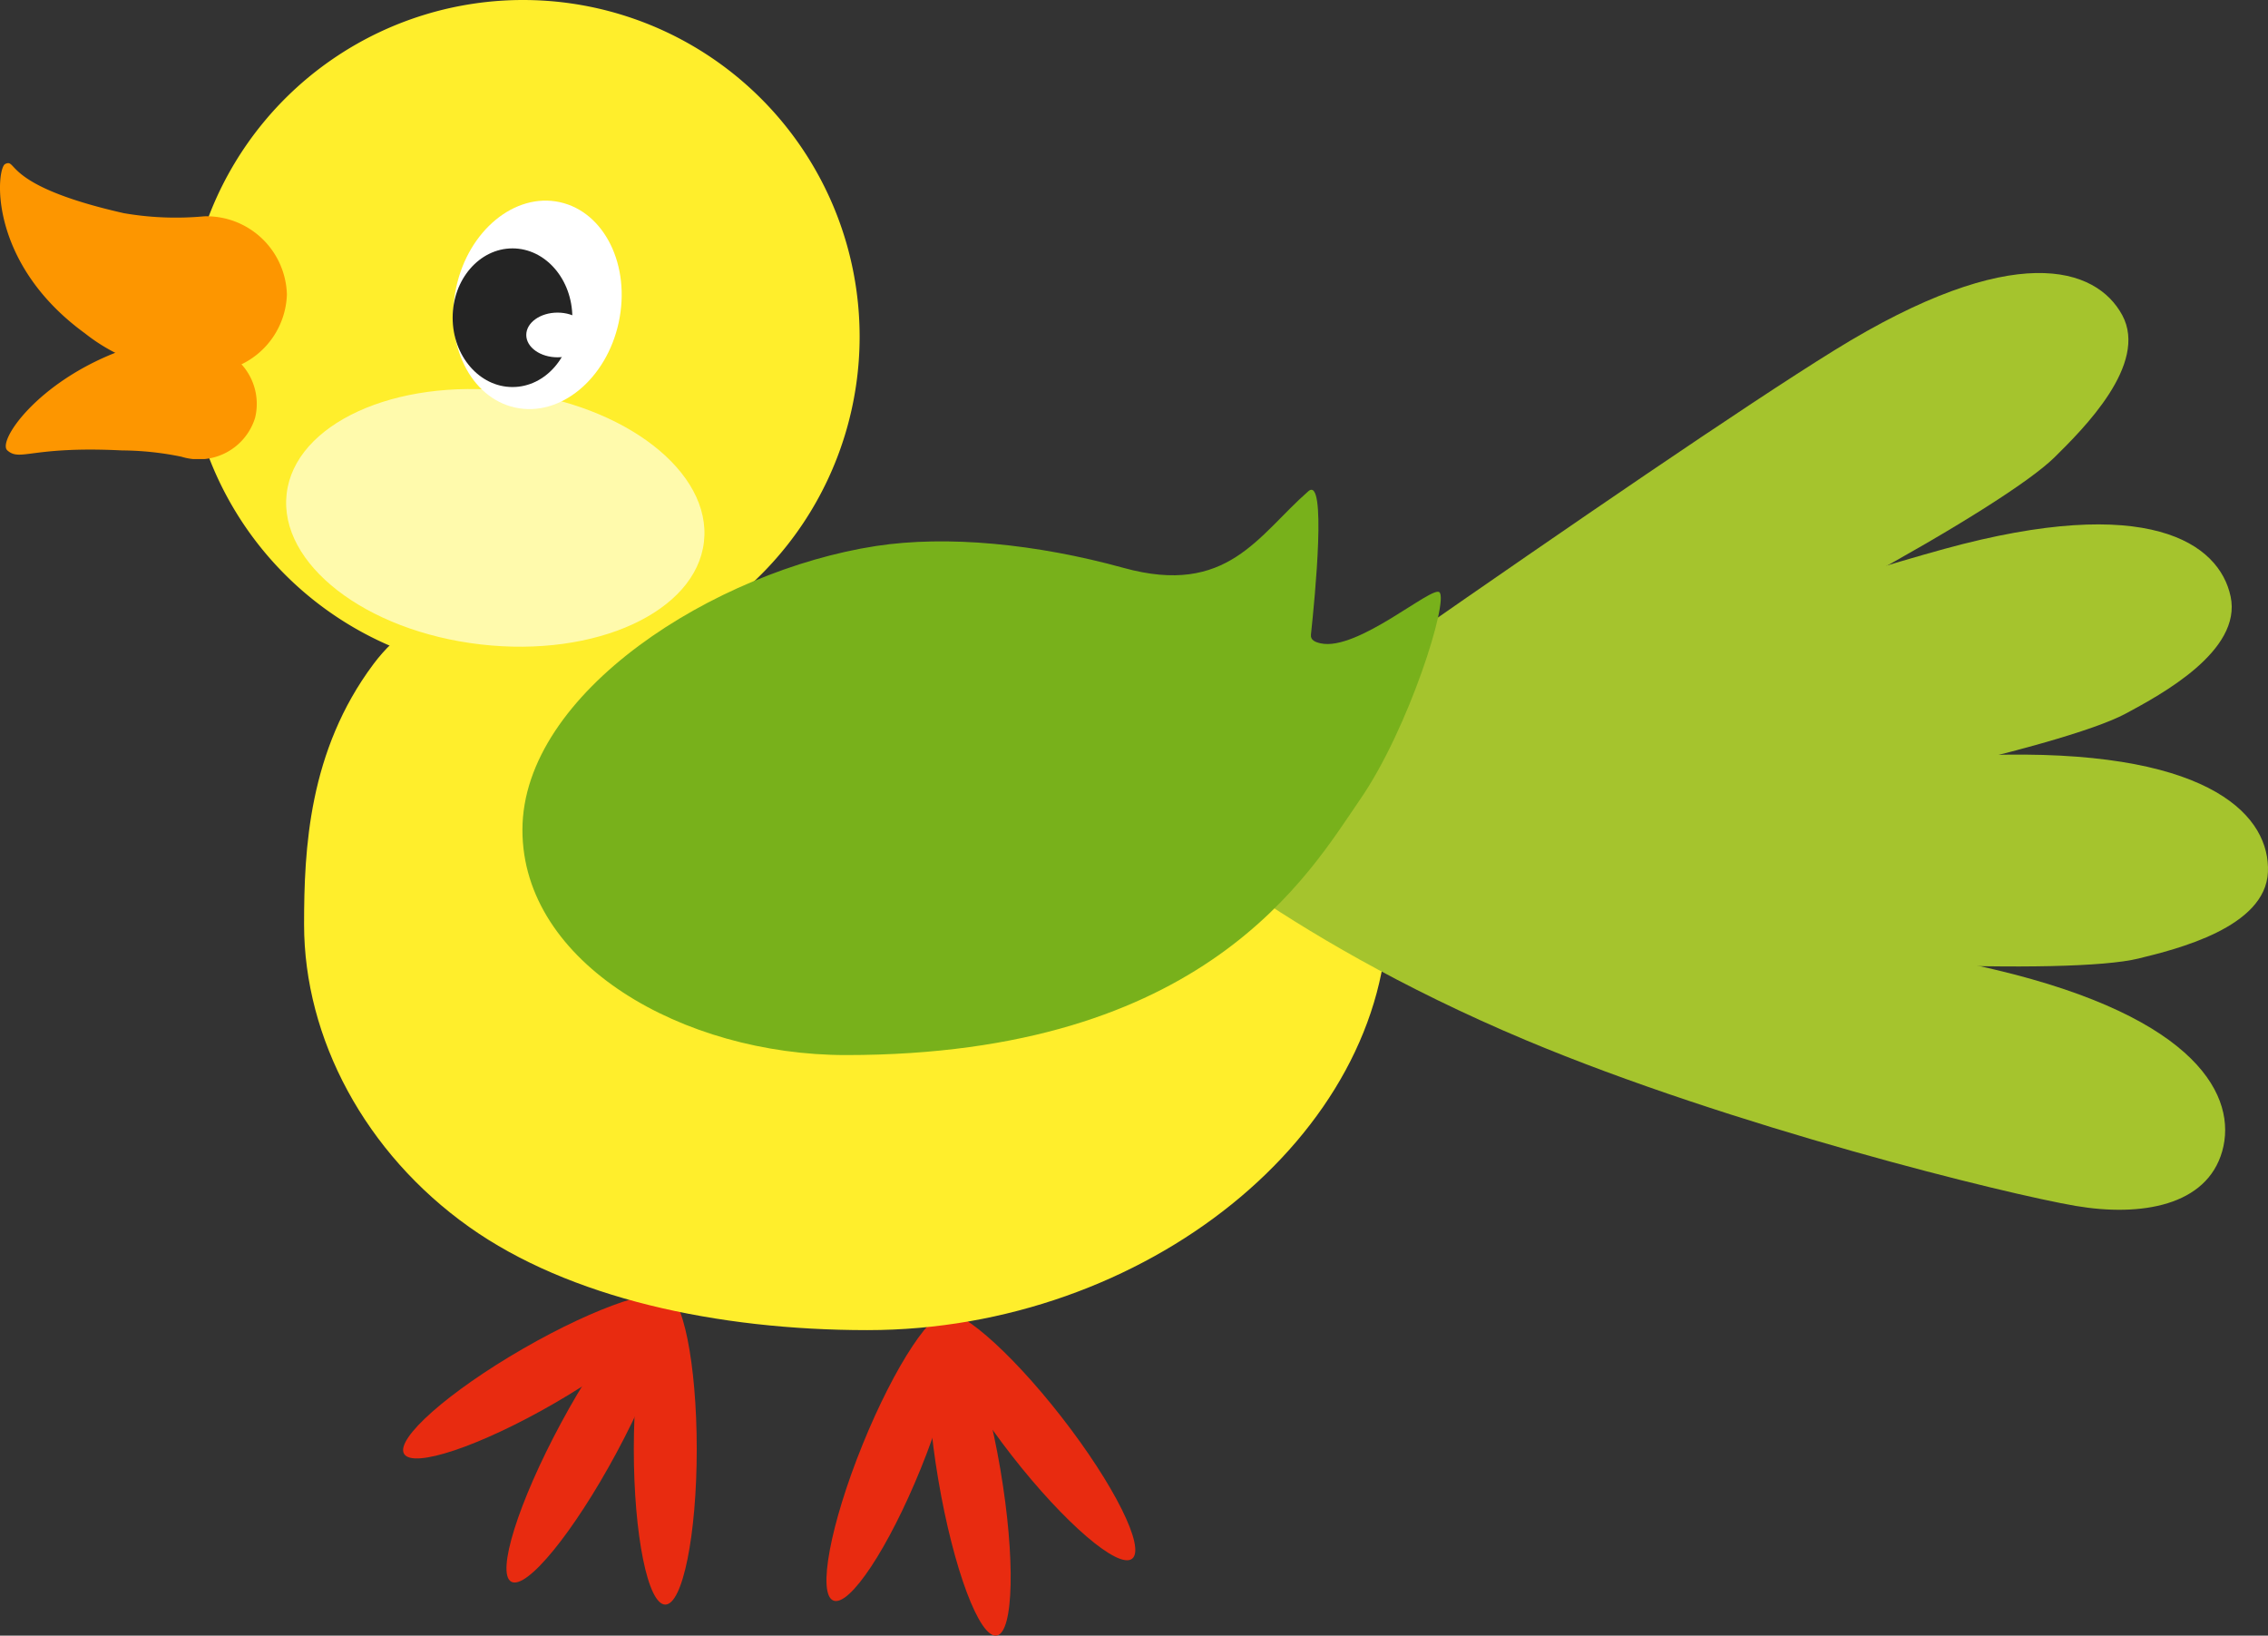 <svg id="イラスト_R" xmlns="http://www.w3.org/2000/svg" xmlns:xlink="http://www.w3.org/1999/xlink" width="208" height="149.976" viewBox="0 0 208 149.976">
  <rect x="0" y="0" width="208" height="149.976" fill="#333333" stroke="none"/>
  <defs>
    <clipPath id="clip-path">
      <rect id="長方形_199" data-name="長方形 199" width="208" height="149.976" fill="none"/>
    </clipPath>
    <clipPath id="clip-path-2">
      <rect id="長方形_180" data-name="長方形 180" width="5.772" height="28.508" fill="none"/>
    </clipPath>
    <clipPath id="clip-path-3">
      <rect id="長方形_181" data-name="長方形 181" width="15.075" height="26.489" fill="none"/>
    </clipPath>
    <clipPath id="clip-path-4">
      <rect id="長方形_182" data-name="長方形 182" width="24.836" height="15.097" fill="none"/>
    </clipPath>
    <clipPath id="clip-path-5">
      <rect id="長方形_183" data-name="長方形 183" width="18.116" height="22.763" fill="none"/>
    </clipPath>
    <clipPath id="clip-path-6">
      <rect id="長方形_184" data-name="長方形 184" width="7.583" height="29.516" fill="none"/>
    </clipPath>
    <clipPath id="clip-path-7">
      <rect id="長方形_185" data-name="長方形 185" width="11.96" height="26.488" fill="none"/>
    </clipPath>
    <clipPath id="clip-path-8">
      <rect id="長方形_186" data-name="長方形 186" width="61.73" height="61.729" fill="none"/>
    </clipPath>
    <clipPath id="clip-path-9">
      <rect id="長方形_187" data-name="長方形 187" width="99.379" height="67.662" fill="none"/>
    </clipPath>
    <clipPath id="clip-path-10">
      <rect id="長方形_188" data-name="長方形 188" width="38.364" height="23.627" fill="none"/>
    </clipPath>
    <clipPath id="clip-path-11">
      <rect id="長方形_189" data-name="長方形 189" width="15.452" height="19.115" fill="none"/>
    </clipPath>
    <clipPath id="clip-path-12">
      <rect id="長方形_190" data-name="長方形 190" width="10.979" height="12.715" fill="none"/>
    </clipPath>
    <clipPath id="clip-path-13">
      <rect id="長方形_191" data-name="長方形 191" width="5.738" height="4.097" fill="none"/>
    </clipPath>
    <clipPath id="clip-path-14">
      <rect id="長方形_192" data-name="長方形 192" width="26.312" height="19.187" fill="none"/>
    </clipPath>
    <clipPath id="clip-path-15">
      <rect id="長方形_193" data-name="長方形 193" width="23.044" height="10.88" fill="none"/>
    </clipPath>
    <clipPath id="clip-path-16">
      <rect id="長方形_194" data-name="長方形 194" width="99.017" height="36.497" fill="none"/>
    </clipPath>
    <clipPath id="clip-path-17">
      <rect id="長方形_195" data-name="長方形 195" width="103.111" height="19.427" fill="none"/>
    </clipPath>
    <clipPath id="clip-path-18">
      <rect id="長方形_196" data-name="長方形 196" width="102.445" height="29.326" fill="none"/>
    </clipPath>
    <clipPath id="clip-path-19">
      <rect id="長方形_197" data-name="長方形 197" width="92.97" height="52.376" fill="none"/>
    </clipPath>
    <clipPath id="clip-path-20">
      <rect id="長方形_198" data-name="長方形 198" width="84.224" height="51.831" fill="none"/>
    </clipPath>
  </defs>
  <g id="グループ_247" data-name="グループ 247" clip-path="url(#clip-path)">
    <g id="グループ_192" data-name="グループ 192" transform="translate(58.132 118.619)" style="isolation: isolate">
      <g id="グループ_191" data-name="グループ 191">
        <g id="グループ_190" data-name="グループ 190" clip-path="url(#clip-path-2)">
          <path id="パス_1309" data-name="パス 1309" d="M82.8,171.439c0,7.873-1.292,14.255-2.886,14.255s-2.886-6.382-2.886-14.255,1.292-14.255,2.886-14.255,2.886,6.382,2.886,14.255" transform="translate(-77.033 -157.184)" fill="#e82b10"/>
        </g>
      </g>
    </g>
    <g id="グループ_195" data-name="グループ 195" transform="translate(46.448 118.625)" style="isolation: isolate">
      <g id="グループ_194" data-name="グループ 194">
        <g id="グループ_193" data-name="グループ 193" clip-path="url(#clip-path-3)">
          <path id="パス_1310" data-name="パス 1310" d="M71.628,171.8c-3.918,7.275-8.232,12.56-9.635,11.8s.635-7.266,4.554-14.541,8.232-12.56,9.635-11.8-.635,7.266-4.554,14.541" transform="translate(-61.549 -157.192)" fill="#e82b10"/>
        </g>
      </g>
    </g>
    <g id="グループ_198" data-name="グループ 198" transform="translate(36.969 118.632)" style="isolation: isolate">
      <g id="グループ_197" data-name="グループ 197">
        <g id="グループ_196" data-name="グループ 196" clip-path="url(#clip-path-4)">
          <path id="パス_1311" data-name="パス 1311" d="M62.85,167.249c-6.811,3.932-12.979,6-13.776,4.621s4.079-5.688,10.89-9.62,12.978-6,13.776-4.621-4.079,5.687-10.89,9.619" transform="translate(-48.989 -157.201)" fill="#e82b10"/>
        </g>
      </g>
    </g>
    <g id="グループ_201" data-name="グループ 201" transform="translate(86.006 120.303)" style="isolation: isolate">
      <g id="グループ_200" data-name="グループ 200">
        <g id="グループ_199" data-name="グループ 199" clip-path="url(#clip-path-5)">
          <path id="パス_1312" data-name="パス 1312" d="M125.3,169.023c4.841,6.208,7.746,12.035,6.489,13.015s-6.2-3.258-11.04-9.466-7.746-12.035-6.49-13.015,6.2,3.259,11.041,9.466" transform="translate(-113.968 -159.416)" fill="#e82b10"/>
        </g>
      </g>
    </g>
    <g id="グループ_204" data-name="グループ 204" transform="translate(85.109 120.459)" style="isolation: isolate">
      <g id="グループ_203" data-name="グループ 203">
        <g id="グループ_202" data-name="グループ 202" clip-path="url(#clip-path-6)">
          <path id="パス_1313" data-name="パス 1313" d="M119.416,173.9c1.384,8.146,1.232,14.966-.34,15.233s-3.967-6.12-5.35-14.267-1.232-14.967.34-15.233,3.966,6.12,5.35,14.267" transform="translate(-112.78 -159.623)" fill="#e82b10"/>
        </g>
      </g>
    </g>
    <g id="グループ_207" data-name="グループ 207" transform="translate(75.796 120.315)" style="isolation: isolate">
      <g id="グループ_206" data-name="グループ 206">
        <g id="グループ_205" data-name="グループ 205" clip-path="url(#clip-path-7)">
          <path id="パス_1314" data-name="パス 1314" d="M109.094,173.759c-2.954,7.29-6.546,12.714-8.023,12.115s-.281-6.993,2.672-14.282,6.546-12.714,8.022-12.115.281,6.993-2.671,14.282" transform="translate(-100.439 -159.431)" fill="#e82b10"/>
        </g>
      </g>
    </g>
    <g id="グループ_210" data-name="グループ 210" transform="translate(17.109)" style="isolation: isolate">
      <g id="グループ_209" data-name="グループ 209">
        <g id="グループ_208" data-name="グループ 208" clip-path="url(#clip-path-8)">
          <path id="パス_1315" data-name="パス 1315" d="M84.4,30.864A30.865,30.865,0,1,1,53.536,0,30.864,30.864,0,0,1,84.4,30.864" transform="translate(-22.672)" fill="#ffee2c"/>
        </g>
      </g>
    </g>
    <g id="グループ_213" data-name="グループ 213" transform="translate(27.886 54.3)" style="isolation: isolate">
      <g id="グループ_212" data-name="グループ 212">
        <g id="グループ_211" data-name="グループ 211" clip-path="url(#clip-path-9)">
          <path id="パス_1316" data-name="パス 1316" d="M136.331,101.137c0,20.546-22.251,38.48-47.722,38.48-13.792,0-27.358-2.954-36.525-9.464-9.518-6.76-15.131-17.272-15.131-27.739,0-6.922.42-15.916,6.359-23.863,8.423-11.271,26.029-4.684,44.669-4.684,11.917,0,20.6.841,29.278,5.855,11.787,6.814,19.072,9.578,19.072,21.415" transform="translate(-36.952 -71.954)" fill="#ffee2c"/>
        </g>
      </g>
    </g>
    <g id="グループ_216" data-name="グループ 216" transform="translate(26.242 35.672)" style="isolation: isolate">
      <g id="グループ_215" data-name="グループ 215">
        <g id="グループ_214" data-name="グループ 214" clip-path="url(#clip-path-10)">
          <path id="パス_1317" data-name="パス 1317" d="M73.09,61.288c-.738,6.408-9.9,10.616-20.471,9.4s-18.536-7.4-17.8-13.808,9.9-10.617,20.471-9.4,18.536,7.4,17.8,13.808" transform="translate(-34.773 -47.27)" fill="#fffaac"/>
        </g>
      </g>
    </g>
    <g id="グループ_219" data-name="グループ 219" transform="translate(41.566 18.395)" style="isolation: isolate">
      <g id="グループ_218" data-name="グループ 218">
        <g id="グループ_217" data-name="グループ 217" clip-path="url(#clip-path-11)">
          <path id="パス_1318" data-name="パス 1318" d="M70.256,35.544c-1.124,5.2-5.372,8.7-9.487,7.808s-6.539-5.828-5.415-11.03,5.372-8.7,9.487-7.808,6.538,5.828,5.414,11.03" transform="translate(-55.079 -24.375)" fill="#fff"/>
        </g>
      </g>
    </g>
    <g id="グループ_222" data-name="グループ 222" transform="translate(41.513 22.775)" style="isolation: isolate">
      <g id="グループ_221" data-name="グループ 221">
        <g id="グループ_220" data-name="グループ 220" clip-path="url(#clip-path-12)">
          <path id="パス_1319" data-name="パス 1319" d="M65.988,36.536c0,3.511-2.458,6.357-5.489,6.357s-5.49-2.846-5.49-6.357,2.458-6.357,5.49-6.357,5.489,2.846,5.489,6.357" transform="translate(-55.01 -30.179)" fill="#242424"/>
        </g>
      </g>
    </g>
    <g id="グループ_225" data-name="グループ 225" transform="translate(48.264 28.665)" style="isolation: isolate">
      <g id="グループ_224" data-name="グループ 224">
        <g id="グループ_223" data-name="グループ 223" clip-path="url(#clip-path-13)">
          <path id="パス_1320" data-name="パス 1320" d="M69.694,40.033c0,1.131-1.284,2.049-2.868,2.049s-2.869-.918-2.869-2.049,1.284-2.049,2.869-2.049,2.868.918,2.868,2.049" transform="translate(-63.956 -37.985)" fill="#fff"/>
        </g>
      </g>
    </g>
    <g id="グループ_228" data-name="グループ 228" transform="translate(0 14.956)" style="isolation: isolate">
      <g id="グループ_227" data-name="グループ 227">
        <g id="グループ_226" data-name="グループ 226" clip-path="url(#clip-path-14)">
          <path id="パス_1321" data-name="パス 1321" d="M26.312,31.848A7.38,7.38,0,0,1,18.726,39,16.557,16.557,0,0,1,7.793,35.429C-1.2,28.893-.332,20.291.476,19.9c1.15-.564-.3,1.981,10.878,4.508a28.03,28.03,0,0,0,7.371.288,7.38,7.38,0,0,1,7.586,7.156" transform="translate(0 -19.818)" fill="#fd9600"/>
        </g>
      </g>
    </g>
    <g id="グループ_231" data-name="グループ 231" transform="translate(0.53 31.215)" style="isolation: isolate">
      <g id="グループ_230" data-name="グループ 230">
        <g id="グループ_229" data-name="グループ 229" clip-path="url(#clip-path-15)">
          <path id="パス_1322" data-name="パス 1322" d="M23.564,48.474a5.4,5.4,0,0,0-3.941-6.533,12.11,12.11,0,0,0-8.406.374C3.6,45.154-.1,50.618.849,51.449c1.2,1.051,2.135-.414,10.505,0a27.79,27.79,0,0,1,5.458.578,5.4,5.4,0,0,0,6.751-3.554" transform="translate(-0.703 -41.364)" fill="#fd9600"/>
        </g>
      </g>
    </g>
    <g id="グループ_234" data-name="グループ 234" transform="translate(105.055 74.432)" style="isolation: isolate">
      <g id="グループ_233" data-name="グループ 233">
        <g id="グループ_232" data-name="グループ 232" clip-path="url(#clip-path-16)">
          <path id="パス_1323" data-name="パス 1323" d="M139.211,98.632s11.794,11.25,34.882,20.944c18.82,7.9,44.132,14.132,50.441,15.2,5.981,1.013,12.014-.008,13.426-5.027,1.38-4.907-2.133-12.208-20.829-16.636s-77.92-14.482-77.92-14.482" transform="translate(-139.211 -98.632)" fill="#a5c42d"/>
        </g>
      </g>
    </g>
    <g id="グループ_237" data-name="グループ 237" transform="translate(104.889 69.187)" style="isolation: isolate">
      <g id="グループ_236" data-name="グループ 236">
        <g id="グループ_235" data-name="グループ 235" clip-path="url(#clip-path-17)">
          <path id="パス_1324" data-name="パス 1324" d="M138.99,96.507s14.052,7.823,38.716,11.5c20.1,2.994,46.289,3.9,52.505,2.38,3.535-.863,11.669-2.859,11.883-7.931.209-4.96-4.888-11.019-24.071-10.764s-79.034,4.818-79.034,4.818" transform="translate(-138.99 -91.681)" fill="#a5c42d"/>
        </g>
      </g>
    </g>
    <g id="グループ_240" data-name="グループ 240" transform="translate(102.228 48.082)" style="isolation: isolate">
      <g id="グループ_239" data-name="グループ 239">
        <g id="グループ_238" data-name="グループ 238" clip-path="url(#clip-path-18)">
          <path id="パス_1325" data-name="パス 1325" d="M135.465,90.766s15.707,4.044,40.754,1.348c20.416-2.2,46.255-7.98,51.955-11.042,3.24-1.74,10.7-5.753,9.633-10.75-1.039-4.885-7.544-9.49-26.244-4.36s-76.1,24.8-76.1,24.8" transform="translate(-135.465 -63.715)" fill="#a5c42d"/>
        </g>
      </g>
    </g>
    <g id="グループ_243" data-name="グループ 243" transform="translate(102.228 25.032)" style="isolation: isolate">
      <g id="グループ_242" data-name="グループ 242">
        <g id="グループ_241" data-name="グループ 241" clip-path="url(#clip-path-19)">
          <path id="パス_1326" data-name="パス 1326" d="M135.465,85.547s16.211-.556,39.476-10.216c18.964-7.875,42.118-20.719,46.722-25.265,2.618-2.585,8.637-8.54,6.205-13.034-2.377-4.392-9.918-6.973-26.407,3.229s-66,45.286-66,45.286" transform="translate(-135.465 -33.17)" fill="#a5c42d"/>
        </g>
      </g>
    </g>
    <g id="グループ_246" data-name="グループ 246" transform="translate(47.912 44.911)" style="isolation: isolate">
      <g id="グループ_245" data-name="グループ 245">
        <g id="グループ_244" data-name="グループ 244" clip-path="url(#clip-path-20)">
          <path id="パス_1327" data-name="パス 1327" d="M140.332,87.879c-4.7,6.833-14.181,23.464-47.18,23.464-14.919,0-29.663-8.408-29.663-20.641,0-12.61,17.678-23.768,32.424-26.036,6.525-1,14.712-.2,22.711,2.007,9.536,2.635,12.328-2.991,16.94-7.027,1.7-1.484.616,9.657.24,13.153-.054.5.4.684.892.792,3.385.737,10.192-5.285,10.887-4.69.878.753-2.791,12.5-7.251,18.978" transform="translate(-63.489 -59.512)" fill="#78b11b"/>
        </g>
      </g>
    </g>
  </g>
</svg>
